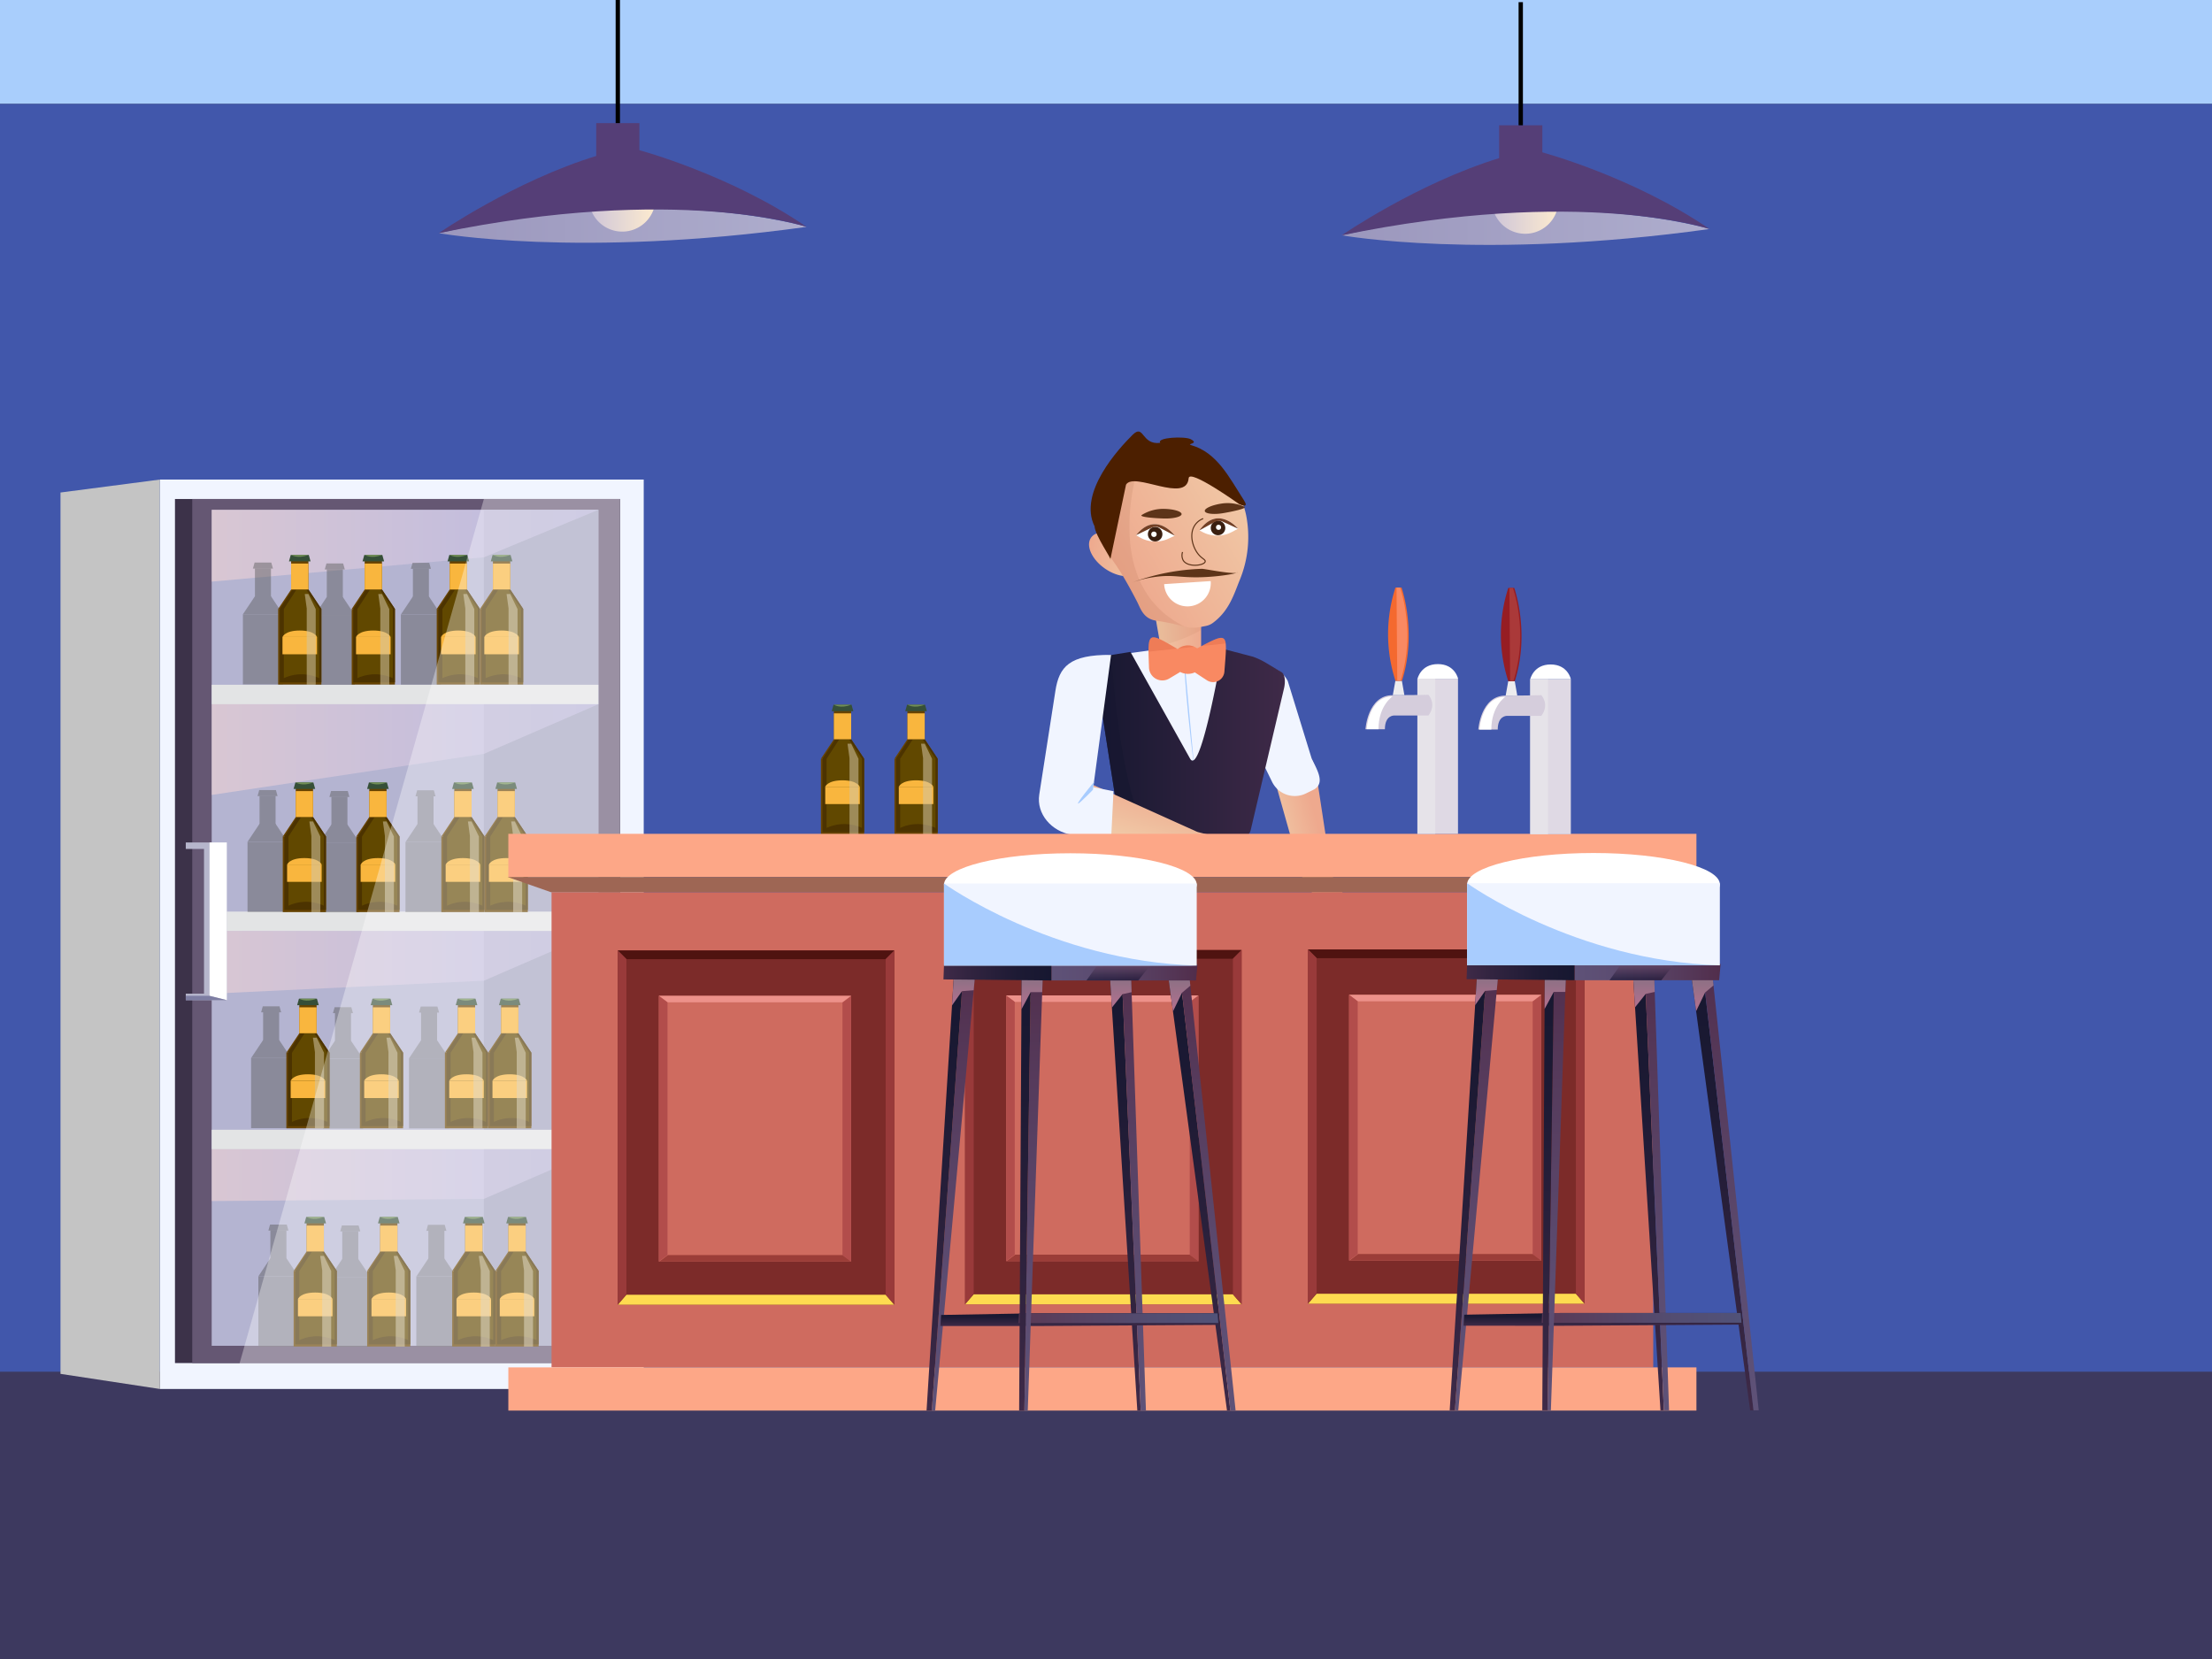 <svg xmlns="http://www.w3.org/2000/svg" xmlns:xlink="http://www.w3.org/1999/xlink" viewBox="0 0 1024 768">
  <rect x="0" y="0" width="1024" height="768" fill="#333333" stroke="none"/>
  <defs>
    <style>
      .cls-1 {
        fill: url(#linear-gradient);
      }

      .cls-2 {
        fill: url(#linear-gradient-2);
      }

      .cls-3 {
        fill: url(#linear-gradient-3);
      }

      .cls-4 {
        fill: #f1f5ff;
      }

      .cls-5 {
        fill: #f98962;
      }

      .cls-6 {
        isolation: isolate;
      }

      .cls-7 {
        fill: #3d395f;
      }

      .cls-8 {
        fill: #4157ab;
      }

      .cls-9 {
        fill: #a9cefc;
      }

      .cls-10 {
        fill: #3c3249;
      }

      .cls-11 {
        fill: #655773;
      }

      .cls-12 {
        fill: #c4c4c4;
      }

      .cls-13 {
        fill: #b4b4d1;
      }

      .cls-14 {
        fill: #a3a3bf;
      }

      .cls-15 {
        fill: #e3e4e5;
      }

      .cls-101, .cls-16, .cls-17, .cls-18, .cls-19, .cls-84 {
        opacity: 0.5;
      }

      .cls-16, .cls-17, .cls-18, .cls-19, .cls-78, .cls-79, .cls-80, .cls-81, .cls-95, .cls-96, .cls-97, .cls-98 {
        mix-blend-mode: multiply;
      }

      .cls-16 {
        fill: url(#_ÂÁ_Ï_ÌÌ_È_ËÂÌÚ_56);
      }

      .cls-17 {
        fill: url(#_ÂÁ_Ï_ÌÌ_È_ËÂÌÚ_56-2);
      }

      .cls-18 {
        fill: url(#_ÂÁ_Ï_ÌÌ_È_ËÂÌÚ_56-3);
      }

      .cls-19 {
        fill: url(#_ÂÁ_Ï_ÌÌ_È_ËÂÌÚ_56-4);
      }

      .cls-20 {
        fill: #b6b6cc;
      }

      .cls-21, .cls-32 {
        fill: #fff;
      }

      .cls-22 {
        fill: #7e7ea3;
      }

      .cls-23 {
        opacity: 0.47;
      }

      .cls-24 {
        fill: #5b5b5b;
      }

      .cls-25 {
        fill: #674300;
      }

      .cls-26 {
        fill: #4c3300;
      }

      .cls-27 {
        fill: #614800;
      }

      .cls-28 {
        fill: #f9b63e;
      }

      .cls-29 {
        fill: #364f38;
      }

      .cls-30 {
        fill: #718e55;
      }

      .cls-31 {
        fill: #d1c5a6;
        opacity: 0.54;
      }

      .cls-32 {
        opacity: 0.34;
      }

      .cls-33 {
        fill: url(#linear-gradient-4);
      }

      .cls-34 {
        fill: url(#linear-gradient-5);
      }

      .cls-35 {
        clip-path: url(#clip-path);
      }

      .cls-36, .cls-38 {
        fill: #7f391b;
      }

      .cls-36 {
        opacity: 0.06;
      }

      .cls-37 {
        clip-path: url(#clip-path-2);
      }

      .cls-38 {
        opacity: 0.09;
      }

      .cls-39 {
        fill: #5d3419;
      }

      .cls-40 {
        fill: #3a1f10;
      }

      .cls-41 {
        fill: none;
        stroke: #5d3419;
        stroke-miterlimit: 10;
        stroke-width: 0.5px;
      }

      .cls-42 {
        fill: #723f24;
      }

      .cls-43 {
        fill: #4c1f00;
      }

      .cls-44 {
        fill: #a8ccfe;
      }

      .cls-45 {
        clip-path: url(#clip-path-3);
      }

      .cls-46 {
        opacity: 0.71;
        fill: url(#linear-gradient-9);
      }

      .cls-47 {
        fill: url(#linear-gradient-10);
      }

      .cls-48 {
        clip-path: url(#clip-path-4);
      }

      .cls-49 {
        clip-path: url(#clip-path-5);
      }

      .cls-50 {
        fill: #ce5738;
        opacity: 0.26;
      }

      .cls-51 {
        fill: url(#_ÂÁ_Ï_ÌÌ_È_ËÂÌÚ_154);
      }

      .cls-52 {
        fill: url(#_ÂÁ_Ï_ÌÌ_È_ËÂÌÚ_224);
      }

      .cls-53 {
        fill: url(#_ÂÁ_Ï_ÌÌ_È_ËÂÌÚ_181);
      }

      .cls-54 {
        fill: #553e77;
      }

      .cls-55 {
        fill: url(#_ÂÁ_Ï_ÌÌ_È_ËÂÌÚ_154-2);
      }

      .cls-56 {
        fill: url(#_ÂÁ_Ï_ÌÌ_È_ËÂÌÚ_224-2);
      }

      .cls-57 {
        fill: url(#_ÂÁ_Ï_ÌÌ_È_ËÂÌÚ_181-2);
      }

      .cls-58 {
        fill: #fda787;
      }

      .cls-59 {
        fill: #cf6b5f;
      }

      .cls-60 {
        fill: #9e6654;
      }

      .cls-61 {
        fill: #7c2b29;
      }

      .cls-62 {
        fill: #4f1310;
      }

      .cls-63 {
        fill: #fedb50;
      }

      .cls-64 {
        fill: #ed918a;
      }

      .cls-65 {
        fill: #9b3d38;
      }

      .cls-66 {
        fill: #b24d4b;
      }

      .cls-67 {
        fill: #993a3a;
      }

      .cls-68 {
        fill: url(#_ÂÁ_Ï_ÌÌ_È_ËÂÌÚ_211);
      }

      .cls-69 {
        fill: url(#_ÂÁ_Ï_ÌÌ_È_ËÂÌÚ_207);
      }

      .cls-70 {
        fill: url(#_ÂÁ_Ï_ÌÌ_È_ËÂÌÚ_207-2);
      }

      .cls-71 {
        fill: url(#_ÂÁ_Ï_ÌÌ_È_ËÂÌÚ_211-2);
      }

      .cls-72 {
        fill: url(#_ÂÁ_Ï_ÌÌ_È_ËÂÌÚ_207-3);
      }

      .cls-73 {
        fill: url(#_ÂÁ_Ï_ÌÌ_È_ËÂÌÚ_211-3);
      }

      .cls-74 {
        fill: url(#_ÂÁ_Ï_ÌÌ_È_ËÂÌÚ_207-4);
      }

      .cls-75 {
        fill: url(#_ÂÁ_Ï_ÌÌ_È_ËÂÌÚ_179);
      }

      .cls-76 {
        fill: url(#_ÂÁ_Ï_ÌÌ_È_ËÂÌÚ_211-4);
      }

      .cls-77 {
        fill: url(#_ÂÁ_Ï_ÌÌ_È_ËÂÌÚ_207-5);
      }

      .cls-78 {
        fill: url(#_ÂÁ_Ï_ÌÌ_È_ËÂÌÚ_140);
      }

      .cls-79 {
        fill: url(#_ÂÁ_Ï_ÌÌ_È_ËÂÌÚ_140-2);
      }

      .cls-80 {
        fill: url(#_ÂÁ_Ï_ÌÌ_È_ËÂÌÚ_140-3);
      }

      .cls-81 {
        fill: url(#_ÂÁ_Ï_ÌÌ_È_ËÂÌÚ_140-4);
      }

      .cls-82 {
        fill: url(#_ÂÁ_Ï_ÌÌ_È_ËÂÌÚ_211-5);
      }

      .cls-83 {
        fill: url(#_ÂÁ_Ï_ÌÌ_È_ËÂÌÚ_207-6);
      }

      .cls-101, .cls-84 {
        mix-blend-mode: screen;
      }

      .cls-84 {
        fill: url(#_ÂÁ_Ï_ÌÌ_È_ËÂÌÚ_233);
      }

      .cls-85 {
        fill: url(#_ÂÁ_Ï_ÌÌ_È_ËÂÌÚ_211-6);
      }

      .cls-86 {
        fill: url(#_ÂÁ_Ï_ÌÌ_È_ËÂÌÚ_207-7);
      }

      .cls-87 {
        fill: url(#_ÂÁ_Ï_ÌÌ_È_ËÂÌÚ_207-8);
      }

      .cls-88 {
        fill: url(#_ÂÁ_Ï_ÌÌ_È_ËÂÌÚ_211-7);
      }

      .cls-89 {
        fill: url(#_ÂÁ_Ï_ÌÌ_È_ËÂÌÚ_207-9);
      }

      .cls-90 {
        fill: url(#_ÂÁ_Ï_ÌÌ_È_ËÂÌÚ_211-8);
      }

      .cls-91 {
        fill: url(#_ÂÁ_Ï_ÌÌ_È_ËÂÌÚ_207-10);
      }

      .cls-92 {
        fill: url(#_ÂÁ_Ï_ÌÌ_È_ËÂÌÚ_179-2);
      }

      .cls-93 {
        fill: url(#_ÂÁ_Ï_ÌÌ_È_ËÂÌÚ_211-9);
      }

      .cls-94 {
        fill: url(#_ÂÁ_Ï_ÌÌ_È_ËÂÌÚ_207-11);
      }

      .cls-95 {
        fill: url(#_ÂÁ_Ï_ÌÌ_È_ËÂÌÚ_140-5);
      }

      .cls-96 {
        fill: url(#_ÂÁ_Ï_ÌÌ_È_ËÂÌÚ_140-6);
      }

      .cls-97 {
        fill: url(#_ÂÁ_Ï_ÌÌ_È_ËÂÌÚ_140-7);
      }

      .cls-98 {
        fill: url(#_ÂÁ_Ï_ÌÌ_È_ËÂÌÚ_140-8);
      }

      .cls-99 {
        fill: url(#_ÂÁ_Ï_ÌÌ_È_ËÂÌÚ_211-10);
      }

      .cls-100 {
        fill: url(#_ÂÁ_Ï_ÌÌ_È_ËÂÌÚ_207-12);
      }

      .cls-101 {
        fill: url(#_ÂÁ_Ï_ÌÌ_È_ËÂÌÚ_233-2);
      }

      .cls-102 {
        fill: #dfd9e4;
      }

      .cls-103 {
        fill: #e6e3e9;
      }

      .cls-104 {
        fill: #d5cddc;
      }

      .cls-105 {
        fill: #edecee;
      }

      .cls-106 {
        fill: #f4692f;
      }

      .cls-107 {
        fill: #961d23;
      }

      .cls-108 {
        fill: #aa3939;
      }
    </style>
    <linearGradient id="linear-gradient" x1="565.52" y1="359.46" x2="587.75" y2="359.46" gradientTransform="translate(-53.24 -30.3) rotate(-3.75)" gradientUnits="userSpaceOnUse">
      <stop offset="0" stop-color="#f0c7a5"/>
      <stop offset="1" stop-color="#eea98e"/>
    </linearGradient>
    <linearGradient id="linear-gradient-2" x1="-378.74" y1="540.64" x2="-312.63" y2="540.64" gradientTransform="matrix(-0.86, 0.51, 0.51, 0.86, -25.7, -39.67)" xlink:href="#linear-gradient"/>
    <linearGradient id="linear-gradient-3" x1="507" y1="344.16" x2="594.79" y2="344.16" gradientUnits="userSpaceOnUse">
      <stop offset="0" stop-color="#161730"/>
      <stop offset="1" stop-color="#3f2a48"/>
    </linearGradient>
    <linearGradient id="_ÂÁ_Ï_ÌÌ_È_ËÂÌÚ_56" data-name="¡ÂÁ˚ÏˇÌÌ˚È „‡‰ËÂÌÚ 56" x1="98" y1="252.62" x2="277" y2="252.62" gradientUnits="userSpaceOnUse">
      <stop offset="0.01" stop-color="#fdd9d6"/>
      <stop offset="0.22" stop-color="#efd3dd"/>
      <stop offset="0.71" stop-color="#d3c7ea"/>
      <stop offset="1" stop-color="#c9c2ef"/>
    </linearGradient>
    <linearGradient id="_ÂÁ_Ï_ÌÌ_È_ËÂÌÚ_56-2" y1="347" y2="347" xlink:href="#_ÂÁ_Ï_ÌÌ_È_ËÂÌÚ_56"/>
    <linearGradient id="_ÂÁ_Ï_ÌÌ_È_ËÂÌÚ_56-3" y1="445.5" y2="445.5" xlink:href="#_ÂÁ_Ï_ÌÌ_È_ËÂÌÚ_56"/>
    <linearGradient id="_ÂÁ_Ï_ÌÌ_È_ËÂÌÚ_56-4" y1="544" y2="544" xlink:href="#_ÂÁ_Ï_ÌÌ_È_ËÂÌÚ_56"/>
    <linearGradient id="linear-gradient-4" x1="-1509.01" y1="-474.2" x2="-1476.95" y2="-474.2" gradientTransform="matrix(0.59, -0.17, -0.11, -0.4, 1429.92, -56.7)" xlink:href="#linear-gradient"/>
    <linearGradient id="linear-gradient-5" x1="425.82" y1="207.48" x2="451.14" y2="207.48" gradientTransform="translate(512.9 -228.51) rotate(64.29)" gradientUnits="userSpaceOnUse">
      <stop offset="0" stop-color="#eea98e"/>
      <stop offset="1" stop-color="#f0c7a5"/>
    </linearGradient>
    <clipPath id="clip-path">
      <path class="cls-1" d="M552.1,306l-10.42-.12a3.89,3.89,0,0,1-3.79-3.21l-4-22.62a3.89,3.89,0,0,1,3.58-4.57l14.41-.94a3.89,3.89,0,0,1,4.15,3.87l0,23.69A3.9,3.9,0,0,1,552.1,306Z"/>
    </clipPath>
    <clipPath id="clip-path-2">
      <path class="cls-2" d="M556.36,290.14l1.89-.37a8.1,8.1,0,0,0,3.22-1.41c7.59-5.61,9.77-13.3,12.43-19.83a52.25,52.25,0,0,0,3-29.88h0a34.5,34.5,0,0,0-40.4-27.13h0C518.75,215,506.77,226,509,248.71a1.28,1.28,0,0,0,2.3.63h0c2.32,11.79,2.47,4.81,15,29,1.76,3.4,2.92,8.1,9,9C549,289.35,549.14,291.56,556.36,290.14Z"/>
    </clipPath>
    <clipPath id="clip-path-3">
      <path class="cls-3" d="M551,351.33c5.06,8.08,15-51,15-51L580,304h0a34,34,0,0,1,6,2.81l7,4.19c2.15,1.05,2,5.16,1.41,7.67L579.05,384a4.91,4.91,0,0,1-4.65,4H523.27a5,5,0,0,1-4.73-4.41l-11.47-73.66a5.26,5.26,0,0,1,4-6.15l12.25-2"/>
    </clipPath>
    <linearGradient id="linear-gradient-9" x1="465" y1="357" x2="556.98" y2="357" gradientUnits="userSpaceOnUse">
      <stop offset="0.81" stop-color="#161730"/>
      <stop offset="1" stop-color="#3f2a48"/>
    </linearGradient>
    <linearGradient id="linear-gradient-10" x1="70.41" y1="4193.81" x2="106.83" y2="4193.81" gradientTransform="matrix(0.19, -0.66, 0.46, 0.13, -1430.17, -115.01)" xlink:href="#linear-gradient"/>
    <clipPath id="clip-path-4">
      <path class="cls-4" d="M514.35,303.17C495,303,490.3,308.7,488.57,319.86l-7.47,48c-1.36,8.76,5.49,17.1,15.31,18.63h0c6.72,1.05,7.06-3.45,8-9.45Z"/>
    </clipPath>
    <clipPath id="clip-path-5">
      <path class="cls-5" d="M566.81,310.93a5.24,5.24,0,0,1-8.08,4l-5.61-3.67a7.7,7.7,0,0,1-6.8-.21,6.74,6.74,0,0,1-.62.42l-4.44,2.65A6.19,6.19,0,0,1,531.9,309c-.61-16.78-.92-16.84,13.26-8.51a7.48,7.48,0,0,1,9.07-.34C569,292.31,568.21,292.67,566.81,310.93Z"/>
    </clipPath>
    <linearGradient id="_ÂÁ_Ï_ÌÌ_È_ËÂÌÚ_154" data-name="¡ÂÁ˚ÏˇÌÌ˚È „‡‰ËÂÌÚ 154" x1="203.12" y1="104.47" x2="373.4" y2="104.47" gradientUnits="userSpaceOnUse">
      <stop offset="0" stop-color="#9b97bd"/>
      <stop offset="1" stop-color="#aeadcd"/>
    </linearGradient>
    <linearGradient id="_ÂÁ_Ï_ÌÌ_È_ËÂÌÚ_224" data-name="¡ÂÁ˚ÏˇÌÌ˚È „‡‰ËÂÌÚ 224" x1="-1456.22" y1="-347.92" x2="-1456.22" y2="-371.63" gradientTransform="translate(-71.72 1540.98) rotate(90)" gradientUnits="userSpaceOnUse">
      <stop offset="0" stop-color="#65032c"/>
      <stop offset="1" stop-color="#a52413"/>
    </linearGradient>
    <linearGradient id="_ÂÁ_Ï_ÌÌ_È_ËÂÌÚ_181" data-name="¡ÂÁ˚ÏˇÌÌ˚È „‡‰ËÂÌÚ 181" x1="-1449.16" y1="-344.39" x2="-1449.16" y2="-375.16" gradientTransform="translate(-71.72 1540.98) rotate(90)" gradientUnits="userSpaceOnUse">
      <stop offset="0" stop-color="#cec5d9"/>
      <stop offset="1" stop-color="#fdebcf"/>
    </linearGradient>
    <linearGradient id="_ÂÁ_Ï_ÌÌ_È_ËÂÌÚ_154-2" x1="621.12" y1="105.47" x2="791.4" y2="105.47" xlink:href="#_ÂÁ_Ï_ÌÌ_È_ËÂÌÚ_154"/>
    <linearGradient id="_ÂÁ_Ï_ÌÌ_È_ËÂÌÚ_224-2" x1="-1455.22" y1="-765.92" x2="-1455.22" y2="-789.63" xlink:href="#_ÂÁ_Ï_ÌÌ_È_ËÂÌÚ_224"/>
    <linearGradient id="_ÂÁ_Ï_ÌÌ_È_ËÂÌÚ_181-2" x1="-1448.16" y1="-762.39" x2="-1448.16" y2="-793.16" xlink:href="#_ÂÁ_Ï_ÌÌ_È_ËÂÌÚ_181"/>
    <linearGradient id="_ÂÁ_Ï_ÌÌ_È_ËÂÌÚ_211" data-name="¡ÂÁ˚ÏˇÌÌ˚È „‡‰ËÂÌÚ 211" x1="441.78" y1="653" x2="441.78" y2="442.52" gradientUnits="userSpaceOnUse">
      <stop offset="0" stop-color="#5e5278"/>
      <stop offset="0.29" stop-color="#5c4c71"/>
      <stop offset="0.72" stop-color="#563b5c"/>
      <stop offset="1" stop-color="#512d4b"/>
    </linearGradient>
    <linearGradient id="_ÂÁ_Ï_ÌÌ_È_ËÂÌÚ_207" data-name="¡ÂÁ˚ÏˇÌÌ˚È „‡‰ËÂÌÚ 207" x1="437.72" y1="653" x2="437.72" y2="442.52" gradientUnits="userSpaceOnUse">
      <stop offset="0" stop-color="#3f2a48"/>
      <stop offset="0.23" stop-color="#322440"/>
      <stop offset="0.69" stop-color="#1d1a34"/>
      <stop offset="1" stop-color="#161730"/>
    </linearGradient>
    <linearGradient id="_ÂÁ_Ï_ÌÌ_È_ËÂÌÚ_207-2" x1="-978.41" x2="-978.41" y2="442.52" gradientTransform="matrix(-1, 0, 0, 1, -423.86, 0)" xlink:href="#_ÂÁ_Ï_ÌÌ_È_ËÂÌÚ_207"/>
    <linearGradient id="_ÂÁ_Ï_ÌÌ_È_ËÂÌÚ_211-2" x1="-982.47" x2="-982.47" y2="442.52" gradientTransform="matrix(-1, 0, 0, 1, -423.86, 0)" xlink:href="#_ÂÁ_Ï_ÌÌ_È_ËÂÌÚ_211"/>
    <linearGradient id="_ÂÁ_Ï_ÌÌ_È_ËÂÌÚ_207-3" x1="-944.5" x2="-944.5" y2="442.52" gradientTransform="matrix(-1, 0, 0, 1, -423.86, 0)" xlink:href="#_ÂÁ_Ï_ÌÌ_È_ËÂÌÚ_207"/>
    <linearGradient id="_ÂÁ_Ï_ÌÌ_È_ËÂÌÚ_211-3" x1="-948.56" x2="-948.56" y2="442.52" gradientTransform="matrix(-1, 0, 0, 1, -423.86, 0)" xlink:href="#_ÂÁ_Ï_ÌÌ_È_ËÂÌÚ_211"/>
    <linearGradient id="_ÂÁ_Ï_ÌÌ_È_ËÂÌÚ_207-4" x1="499.7" y1="613.86" x2="499.7" y2="607.95" xlink:href="#_ÂÁ_Ï_ÌÌ_È_ËÂÌÚ_207"/>
    <linearGradient id="_ÂÁ_Ï_ÌÌ_È_ËÂÌÚ_179" data-name="¡ÂÁ˚ÏˇÌÌ˚È „‡‰ËÂÌÚ 179" x1="471.55" y1="610.23" x2="564" y2="610.23" gradientUnits="userSpaceOnUse">
      <stop offset="0" stop-color="#5b3955"/>
      <stop offset="0.15" stop-color="#593e5c"/>
      <stop offset="0.66" stop-color="#534d71"/>
      <stop offset="1" stop-color="#515278"/>
    </linearGradient>
    <linearGradient id="_ÂÁ_Ï_ÌÌ_È_ËÂÌÚ_211-4" x1="478.64" x2="478.64" y2="442.52" xlink:href="#_ÂÁ_Ï_ÌÌ_È_ËÂÌÚ_211"/>
    <linearGradient id="_ÂÁ_Ï_ÌÌ_È_ËÂÌÚ_207-5" x1="474.57" x2="474.57" y2="442.52" xlink:href="#_ÂÁ_Ï_ÌÌ_È_ËÂÌÚ_207"/>
    <linearGradient id="_ÂÁ_Ï_ÌÌ_È_ËÂÌÚ_140" data-name="¡ÂÁ˚ÏˇÌÌ˚È „‡‰ËÂÌÚ 140" x1="545.82" y1="468.22" x2="545.82" y2="450.4" gradientUnits="userSpaceOnUse">
      <stop offset="0" stop-color="#b3708f"/>
      <stop offset="1" stop-color="#857082"/>
    </linearGradient>
    <linearGradient id="_ÂÁ_Ï_ÌÌ_È_ËÂÌÚ_140-2" x1="518.79" y1="466.43" x2="518.79" y2="450.4" xlink:href="#_ÂÁ_Ï_ÌÌ_È_ËÂÌÚ_140"/>
    <linearGradient id="_ÂÁ_Ï_ÌÌ_È_ËÂÌÚ_140-3" x1="477.81" y1="467.26" x2="477.81" y2="450.4" xlink:href="#_ÂÁ_Ï_ÌÌ_È_ËÂÌÚ_140"/>
    <linearGradient id="_ÂÁ_Ï_ÌÌ_È_ËÂÌÚ_140-4" x1="446.1" y1="465.45" x2="446.1" y2="450.4" xlink:href="#_ÂÁ_Ï_ÌÌ_È_ËÂÌÚ_140"/>
    <linearGradient id="_ÂÁ_Ï_ÌÌ_È_ËÂÌÚ_211-5" x1="486.7" y1="450.13" x2="554.35" y2="450.13" xlink:href="#_ÂÁ_Ï_ÌÌ_È_ËÂÌÚ_211"/>
    <linearGradient id="_ÂÁ_Ï_ÌÌ_È_ËÂÌÚ_207-6" x1="436.75" y1="449.88" x2="486.7" y2="449.88" xlink:href="#_ÂÁ_Ï_ÌÌ_È_ËÂÌÚ_207"/>
    <linearGradient id="_ÂÁ_Ï_ÌÌ_È_ËÂÌÚ_233" data-name="¡ÂÁ˚ÏˇÌÌ˚È „‡‰ËÂÌÚ 233" x1="517.78" y1="453.89" x2="517.78" y2="446.7" gradientUnits="userSpaceOnUse">
      <stop offset="0" stop-color="#00011f"/>
      <stop offset="1" stop-color="#6c4b68"/>
    </linearGradient>
    <linearGradient id="_ÂÁ_Ï_ÌÌ_È_ËÂÌÚ_211-6" x1="683.96" y1="652.88" x2="683.96" y2="442.4" xlink:href="#_ÂÁ_Ï_ÌÌ_È_ËÂÌÚ_211"/>
    <linearGradient id="_ÂÁ_Ï_ÌÌ_È_ËÂÌÚ_207-7" x1="679.9" y1="652.88" x2="679.9" y2="442.4" xlink:href="#_ÂÁ_Ï_ÌÌ_È_ËÂÌÚ_207"/>
    <linearGradient id="_ÂÁ_Ï_ÌÌ_È_ËÂÌÚ_207-8" x1="-1220.58" y1="652.88" x2="-1220.58" y2="442.4" gradientTransform="matrix(-1, 0, 0, 1, -423.86, 0)" xlink:href="#_ÂÁ_Ï_ÌÌ_È_ËÂÌÚ_207"/>
    <linearGradient id="_ÂÁ_Ï_ÌÌ_È_ËÂÌÚ_211-7" x1="-1224.64" y1="652.88" x2="-1224.64" y2="442.4" gradientTransform="matrix(-1, 0, 0, 1, -423.86, 0)" xlink:href="#_ÂÁ_Ï_ÌÌ_È_ËÂÌÚ_211"/>
    <linearGradient id="_ÂÁ_Ï_ÌÌ_È_ËÂÌÚ_207-9" x1="-1186.68" y1="652.88" x2="-1186.68" y2="442.4" gradientTransform="matrix(-1, 0, 0, 1, -423.86, 0)" xlink:href="#_ÂÁ_Ï_ÌÌ_È_ËÂÌÚ_207"/>
    <linearGradient id="_ÂÁ_Ï_ÌÌ_È_ËÂÌÚ_211-8" x1="-1190.74" y1="652.88" x2="-1190.74" y2="442.4" gradientTransform="matrix(-1, 0, 0, 1, -423.86, 0)" xlink:href="#_ÂÁ_Ï_ÌÌ_È_ËÂÌÚ_211"/>
    <linearGradient id="_ÂÁ_Ï_ÌÌ_È_ËÂÌÚ_207-10" x1="741.88" y1="613.74" x2="741.88" y2="607.83" xlink:href="#_ÂÁ_Ï_ÌÌ_È_ËÂÌÚ_207"/>
    <linearGradient id="_ÂÁ_Ï_ÌÌ_È_ËÂÌÚ_179-2" x1="713.72" y1="610.11" x2="806.17" y2="610.11" xlink:href="#_ÂÁ_Ï_ÌÌ_È_ËÂÌÚ_179"/>
    <linearGradient id="_ÂÁ_Ï_ÌÌ_È_ËÂÌÚ_211-9" x1="720.81" y1="652.88" x2="720.81" y2="442.4" xlink:href="#_ÂÁ_Ï_ÌÌ_È_ËÂÌÚ_211"/>
    <linearGradient id="_ÂÁ_Ï_ÌÌ_È_ËÂÌÚ_207-11" x1="716.75" y1="652.88" x2="716.75" y2="442.4" xlink:href="#_ÂÁ_Ï_ÌÌ_È_ËÂÌÚ_207"/>
    <linearGradient id="_ÂÁ_Ï_ÌÌ_È_ËÂÌÚ_140-5" x1="788" y1="468.09" x2="788" y2="450.28" xlink:href="#_ÂÁ_Ï_ÌÌ_È_ËÂÌÚ_140"/>
    <linearGradient id="_ÂÁ_Ï_ÌÌ_È_ËÂÌÚ_140-6" x1="760.96" y1="466.31" x2="760.96" y2="450.28" xlink:href="#_ÂÁ_Ï_ÌÌ_È_ËÂÌÚ_140"/>
    <linearGradient id="_ÂÁ_Ï_ÌÌ_È_ËÂÌÚ_140-7" x1="719.99" y1="467.13" x2="719.99" y2="450.28" xlink:href="#_ÂÁ_Ï_ÌÌ_È_ËÂÌÚ_140"/>
    <linearGradient id="_ÂÁ_Ï_ÌÌ_È_ËÂÌÚ_140-8" x1="688.27" y1="465.32" x2="688.27" y2="450.28" xlink:href="#_ÂÁ_Ï_ÌÌ_È_ËÂÌÚ_140"/>
    <linearGradient id="_ÂÁ_Ï_ÌÌ_È_ËÂÌÚ_211-10" x1="728.88" y1="450.01" x2="796.52" y2="450.01" xlink:href="#_ÂÁ_Ï_ÌÌ_È_ËÂÌÚ_211"/>
    <linearGradient id="_ÂÁ_Ï_ÌÌ_È_ËÂÌÚ_207-12" x1="678.92" y1="449.76" x2="728.88" y2="449.76" xlink:href="#_ÂÁ_Ï_ÌÌ_È_ËÂÌÚ_207"/>
    <linearGradient id="_ÂÁ_Ï_ÌÌ_È_ËÂÌÚ_233-2" x1="759.96" y1="453.77" x2="759.96" y2="446.58" xlink:href="#_ÂÁ_Ï_ÌÌ_È_ËÂÌÚ_233"/>
  </defs>
  <g class="cls-6">
    <g id="Layer_2" data-name="Layer 2">
      <rect class="cls-7" y="634" width="1025" height="134"/>
      <rect class="cls-8" y="48" width="1025" height="587"/>
      <rect class="cls-9" width="1026" height="48"/>
    </g>
    <g id="Layer_7" data-name="Layer 7">
      <rect class="cls-4" x="74" y="222" width="224" height="421"/>
      <rect class="cls-10" x="81" y="231" width="206" height="400"/>
      <rect class="cls-11" x="89" y="231" width="198" height="400"/>
      <polygon class="cls-12" points="74 643 28 636 28 228 74 222 74 643"/>
      <polygon class="cls-13" points="277 623 98 623 98 492.8 98 236 277 236 277 623"/>
      <rect class="cls-14" x="224" y="236" width="53" height="387"/>
      <rect class="cls-15" x="98" y="317" width="179" height="9"/>
      <rect class="cls-15" x="98" y="422" width="179" height="9"/>
      <rect class="cls-15" x="98" y="523" width="179" height="9"/>
      <polygon class="cls-16" points="277 236 224 258 98 269.25 98 236 277 236"/>
      <polygon class="cls-17" points="277 326 224 349 98 368 98 326 277 326"/>
      <polygon class="cls-18" points="277 431 224 454 98 460 98 431 277 431"/>
      <polygon class="cls-19" points="277 532 224 555 98 556 98 532 277 532"/>
      <polygon class="cls-20" points="97.61 390 86 390 86 393 94.44 393 94.44 460 86 460 86 463 105 463 105 390 97.61 390"/>
      <polygon class="cls-21" points="105 463 97 461 97 390 105 390 105 463"/>
      <path class="cls-22" d="M105,463l-8-2H86v2Z"/>
      <g class="cls-23">
        <rect class="cls-24" x="118.02" y="263.04" width="7.42" height="20.4"/>
        <polygon class="cls-24" points="112.45 284.37 118.02 276.02 125.44 276.02 131 284.37 112.45 284.37"/>
        <rect class="cls-24" x="112.45" y="284.37" width="18.55" height="32.45"/>
        <polygon class="cls-24" points="117.86 260.43 125.59 260.43 126.36 263.21 117.09 263.21 117.86 260.43"/>
      </g>
      <g class="cls-23">
        <rect class="cls-24" x="151.28" y="263.45" width="7.42" height="20.31"/>
        <polygon class="cls-24" points="145.72 284.68 151.28 276.37 158.7 276.37 164.26 284.68 145.72 284.68"/>
        <rect class="cls-24" x="145.72" y="284.68" width="18.55" height="32.32"/>
        <polygon class="cls-24" points="151.13 260.84 158.85 260.84 159.63 263.61 150.35 263.61 151.13 260.84"/>
      </g>
      <g class="cls-23">
        <rect class="cls-24" x="191.14" y="263.15" width="7.42" height="20.4"/>
        <polygon class="cls-24" points="185.58 284.48 191.14 276.13 198.56 276.13 204.12 284.48 185.58 284.48"/>
        <rect class="cls-24" x="185.58" y="284.48" width="18.55" height="32.45"/>
        <polygon class="cls-24" points="190.99 260.53 198.71 260.53 199.49 263.31 190.21 263.31 190.99 260.53"/>
      </g>
      <g>
        <rect class="cls-25" x="134.77" y="258.89" width="8" height="22"/>
        <polygon class="cls-25" points="128.77 281.89 134.77 272.89 142.77 272.89 148.77 281.89 128.77 281.89"/>
        <rect class="cls-25" x="128.77" y="281.89" width="20" height="35"/>
        <polygon class="cls-26" points="135.34 272.94 129.5 281.9 129.5 315.89 148.77 315.89 148.77 281.89 142.77 272.89 135.34 272.94"/>
        <path class="cls-27" d="M137.24,272.94l-5.84,9v32a19.58,19.58,0,0,1,16.37,0V281.8l-6-8.91Z"/>
        <rect class="cls-28" x="134.77" y="260.89" width="8" height="12"/>
        <rect class="cls-28" x="130.77" y="294.89" width="16" height="8"/>
        <path class="cls-28" d="M130.77,294.89s1-3,8-3,8,3,8,3Z"/>
        <polygon class="cls-29" points="134.6 256.89 142.94 256.89 143.77 259.89 133.77 259.89 134.6 256.89"/>
        <path class="cls-30" d="M134.77,256.89s3,2,8,0Z"/>
        <path class="cls-31" d="M141.08,275l.92,6.68v35.29h4.16v-35l-3.39-7S141.45,275,141.08,275Z"/>
      </g>
      <g>
        <rect class="cls-25" x="168.82" y="258.89" width="8" height="22"/>
        <polygon class="cls-25" points="162.82 281.89 168.82 272.89 176.82 272.89 182.82 281.89 162.82 281.89"/>
        <rect class="cls-25" x="162.82" y="281.89" width="20" height="35"/>
        <polygon class="cls-26" points="169.38 272.94 163.54 281.9 163.54 315.89 182.82 315.89 182.82 281.89 176.82 272.89 169.38 272.94"/>
        <path class="cls-27" d="M171.29,272.94l-5.84,9v32a19.58,19.58,0,0,1,16.37,0V281.8l-6-8.91Z"/>
        <rect class="cls-28" x="168.82" y="260.89" width="8" height="12"/>
        <rect class="cls-28" x="164.82" y="294.89" width="16" height="8"/>
        <path class="cls-28" d="M164.82,294.89s1-3,8-3,8,3,8,3Z"/>
        <polygon class="cls-29" points="168.65 256.89 176.98 256.89 177.82 259.89 167.82 259.89 168.65 256.89"/>
        <path class="cls-30" d="M168.82,256.89s3,2,8,0Z"/>
        <path class="cls-31" d="M175.13,275l.92,6.68v35.29h4.16v-35l-3.39-7S175.5,275,175.13,275Z"/>
      </g>
      <g>
        <rect class="cls-25" x="208.18" y="258.89" width="8" height="22"/>
        <polygon class="cls-25" points="202.18 281.89 208.18 272.89 216.18 272.89 222.18 281.89 202.18 281.89"/>
        <rect class="cls-25" x="202.18" y="281.89" width="20" height="35"/>
        <polygon class="cls-26" points="208.74 272.94 202.9 281.9 202.9 315.89 222.18 315.89 222.18 281.89 216.18 272.89 208.74 272.94"/>
        <path class="cls-27" d="M210.65,272.94l-5.84,9v32a19.58,19.58,0,0,1,16.37,0V281.8l-6-8.91Z"/>
        <rect class="cls-28" x="208.18" y="260.89" width="8" height="12"/>
        <rect class="cls-28" x="204.18" y="294.89" width="16" height="8"/>
        <path class="cls-28" d="M204.18,294.89s1-3,8-3,8,3,8,3Z"/>
        <polygon class="cls-29" points="208.01 256.89 216.34 256.89 217.18 259.89 207.18 259.89 208.01 256.89"/>
        <path class="cls-30" d="M208.18,256.89s3,2,8,0Z"/>
        <path class="cls-31" d="M214.49,275l.92,6.68v35.29h4.16v-35l-3.39-7S214.86,275,214.49,275Z"/>
      </g>
      <g>
        <rect class="cls-25" x="228.2" y="258.89" width="8" height="22"/>
        <polygon class="cls-25" points="222.2 281.89 228.2 272.89 236.2 272.89 242.2 281.89 222.2 281.89"/>
        <rect class="cls-25" x="222.2" y="281.89" width="20" height="35"/>
        <polygon class="cls-26" points="228.76 272.94 222.92 281.9 222.92 315.89 242.2 315.89 242.2 281.89 236.2 272.89 228.76 272.94"/>
        <path class="cls-27" d="M230.67,272.94l-5.84,9v32a19.58,19.58,0,0,1,16.37,0V281.8l-6-8.91Z"/>
        <rect class="cls-28" x="228.2" y="260.89" width="8" height="12"/>
        <rect class="cls-28" x="224.2" y="294.89" width="16" height="8"/>
        <path class="cls-28" d="M224.2,294.89s1-3,8-3,8,3,8,3Z"/>
        <polygon class="cls-29" points="228.03 256.89 236.36 256.89 237.2 259.89 227.2 259.89 228.03 256.89"/>
        <path class="cls-30" d="M228.2,256.89s3,2,8,0Z"/>
        <path class="cls-31" d="M234.51,275l.92,6.68v35.29h4.16v-35l-3.39-7S234.88,275,234.51,275Z"/>
      </g>
      <g class="cls-23">
        <rect class="cls-24" x="120.15" y="368.37" width="7.42" height="20.4"/>
        <polygon class="cls-24" points="114.59 389.7 120.15 381.35 127.57 381.35 133.13 389.7 114.59 389.7"/>
        <rect class="cls-24" x="114.59" y="389.7" width="18.55" height="32.45"/>
        <polygon class="cls-24" points="120 365.75 127.73 365.75 128.5 368.54 119.23 368.54 120 365.75"/>
      </g>
      <g class="cls-23">
        <rect class="cls-24" x="153.42" y="368.78" width="7.42" height="20.31"/>
        <polygon class="cls-24" points="147.85 390.01 153.42 381.7 160.84 381.7 166.4 390.01 147.85 390.01"/>
        <rect class="cls-24" x="147.85" y="390.01" width="18.55" height="32.32"/>
        <polygon class="cls-24" points="153.26 366.17 160.99 366.17 161.76 368.94 152.49 368.94 153.26 366.17"/>
      </g>
      <g class="cls-23">
        <rect class="cls-24" x="193.27" y="368.48" width="7.42" height="20.4"/>
        <polygon class="cls-24" points="187.71 389.81 193.28 381.46 200.69 381.46 206.26 389.81 187.71 389.81"/>
        <rect class="cls-24" x="187.71" y="389.81" width="18.55" height="32.45"/>
        <polygon class="cls-24" points="193.12 365.86 200.85 365.86 201.62 368.65 192.35 368.65 193.12 365.86"/>
      </g>
      <g>
        <rect class="cls-25" x="136.91" y="364.23" width="8" height="22"/>
        <polygon class="cls-25" points="130.91 387.23 136.91 378.23 144.91 378.23 150.91 387.23 130.91 387.23"/>
        <rect class="cls-25" x="130.91" y="387.23" width="20" height="35"/>
        <polygon class="cls-26" points="137.47 378.27 131.63 387.23 131.63 421.23 150.91 421.23 150.91 387.23 144.91 378.23 137.47 378.27"/>
        <path class="cls-27" d="M139.38,378.27l-5.84,9v32a19.58,19.58,0,0,1,16.37,0v-32.1l-6-8.9Z"/>
        <rect class="cls-28" x="136.91" y="366.23" width="8" height="12"/>
        <rect class="cls-28" x="132.91" y="400.23" width="16" height="8"/>
        <path class="cls-28" d="M132.91,400.23s1-3,8-3,8,3,8,3Z"/>
        <polygon class="cls-29" points="136.74 362.23 145.07 362.23 145.91 365.23 135.91 365.23 136.74 362.23"/>
        <path class="cls-30" d="M136.91,362.23s3,2,8,0Z"/>
        <path class="cls-31" d="M143.22,380.29l.92,6.68v35.29h4.16v-35l-3.39-7S143.59,380.29,143.22,380.29Z"/>
      </g>
      <g>
        <rect class="cls-25" x="170.95" y="364.23" width="8" height="22"/>
        <polygon class="cls-25" points="164.95 387.23 170.95 378.23 178.95 378.23 184.95 387.23 164.95 387.23"/>
        <rect class="cls-25" x="164.95" y="387.23" width="20" height="35"/>
        <polygon class="cls-26" points="171.52 378.27 165.68 387.23 165.68 421.23 184.95 421.23 184.95 387.23 178.95 378.23 171.52 378.27"/>
        <path class="cls-27" d="M173.42,378.27l-5.84,9v32a19.58,19.58,0,0,1,16.37,0v-32.1l-6-8.9Z"/>
        <rect class="cls-28" x="170.95" y="366.23" width="8" height="12"/>
        <rect class="cls-28" x="166.95" y="400.23" width="16" height="8"/>
        <path class="cls-28" d="M167,400.23s1-3,8-3,8,3,8,3Z"/>
        <polygon class="cls-29" points="170.78 362.23 179.12 362.23 179.95 365.23 169.95 365.23 170.78 362.23"/>
        <path class="cls-30" d="M171,362.23s3,2,8,0Z"/>
        <path class="cls-31" d="M177.26,380.29l.92,6.68v35.29h4.17v-35l-3.4-7S177.64,380.29,177.26,380.29Z"/>
      </g>
      <g>
        <rect class="cls-25" x="210.31" y="364.23" width="8" height="22"/>
        <polygon class="cls-25" points="204.31 387.23 210.31 378.23 218.31 378.23 224.31 387.23 204.31 387.23"/>
        <rect class="cls-25" x="204.31" y="387.23" width="20" height="35"/>
        <polygon class="cls-26" points="210.88 378.27 205.04 387.23 205.04 421.23 224.31 421.23 224.31 387.23 218.31 378.23 210.88 378.27"/>
        <path class="cls-27" d="M212.78,378.27l-5.83,9v32a19.55,19.55,0,0,1,16.36,0v-32.1l-6-8.9Z"/>
        <rect class="cls-28" x="210.31" y="366.23" width="8" height="12"/>
        <rect class="cls-28" x="206.31" y="400.23" width="16" height="8"/>
        <path class="cls-28" d="M206.31,400.23s1-3,8-3,8,3,8,3Z"/>
        <polygon class="cls-29" points="210.15 362.23 218.48 362.23 219.31 365.23 209.31 365.23 210.15 362.23"/>
        <path class="cls-30" d="M210.31,362.23s3,2,8,0Z"/>
        <path class="cls-31" d="M216.63,380.29l.91,6.68v35.29h4.17v-35l-3.4-7S217,380.29,216.63,380.29Z"/>
      </g>
      <g>
        <rect class="cls-25" x="230.33" y="364.23" width="8" height="22"/>
        <polygon class="cls-25" points="224.33 387.23 230.33 378.23 238.33 378.23 244.33 387.23 224.33 387.23"/>
        <rect class="cls-25" x="224.33" y="387.23" width="20" height="35"/>
        <polygon class="cls-26" points="230.9 378.27 225.06 387.23 225.06 421.23 244.33 421.23 244.33 387.23 238.33 378.23 230.9 378.27"/>
        <path class="cls-27" d="M232.8,378.27l-5.84,9v32a19.58,19.58,0,0,1,16.37,0v-32.1l-6-8.9Z"/>
        <rect class="cls-28" x="230.33" y="366.23" width="8" height="12"/>
        <rect class="cls-28" x="226.33" y="400.23" width="16" height="8"/>
        <path class="cls-28" d="M226.33,400.23s1-3,8-3,8,3,8,3Z"/>
        <polygon class="cls-29" points="230.16 362.23 238.5 362.23 239.33 365.23 229.33 365.23 230.16 362.23"/>
        <path class="cls-30" d="M230.33,362.23s3,2,8,0Z"/>
        <path class="cls-31" d="M236.65,380.29l.91,6.68v35.29h4.17v-35l-3.4-7S237,380.29,236.65,380.29Z"/>
      </g>
      <g class="cls-23">
        <rect class="cls-24" x="121.81" y="468.47" width="7.42" height="20.4"/>
        <polygon class="cls-24" points="116.24 489.79 121.81 481.45 129.22 481.45 134.79 489.79 116.24 489.79"/>
        <rect class="cls-24" x="116.24" y="489.79" width="18.55" height="32.45"/>
        <polygon class="cls-24" points="121.65 465.85 129.38 465.85 130.15 468.63 120.88 468.63 121.65 465.85"/>
      </g>
      <g class="cls-23">
        <rect class="cls-24" x="155.07" y="468.87" width="7.42" height="20.31"/>
        <polygon class="cls-24" points="149.51 490.11 155.07 481.8 162.49 481.8 168.05 490.11 149.51 490.11"/>
        <rect class="cls-24" x="149.51" y="490.11" width="18.55" height="32.32"/>
        <polygon class="cls-24" points="154.91 466.26 162.64 466.26 163.41 469.03 154.14 469.03 154.91 466.26"/>
      </g>
      <g class="cls-23">
        <rect class="cls-24" x="194.93" y="468.57" width="7.42" height="20.4"/>
        <polygon class="cls-24" points="189.36 489.9 194.93 481.56 202.34 481.56 207.91 489.9 189.36 489.9"/>
        <rect class="cls-24" x="189.36" y="489.9" width="18.55" height="32.45"/>
        <polygon class="cls-24" points="194.77 465.96 202.5 465.96 203.27 468.74 194 468.74 194.77 465.96"/>
      </g>
      <g>
        <rect class="cls-25" x="138.56" y="464.32" width="8" height="22"/>
        <polygon class="cls-25" points="132.56 487.32 138.56 478.32 146.56 478.32 152.56 487.32 132.56 487.32"/>
        <rect class="cls-25" x="132.56" y="487.32" width="20" height="35"/>
        <polygon class="cls-26" points="139.12 478.36 133.28 487.32 133.28 521.32 152.56 521.32 152.56 487.32 146.56 478.32 139.12 478.36"/>
        <path class="cls-27" d="M141,478.36l-5.84,9v32a19.58,19.58,0,0,1,16.37,0v-32.1l-6-8.9Z"/>
        <rect class="cls-28" x="138.56" y="466.32" width="8" height="12"/>
        <rect class="cls-28" x="134.56" y="500.32" width="16" height="8"/>
        <path class="cls-28" d="M134.56,500.32s1-3,8-3,8,3,8,3Z"/>
        <polygon class="cls-29" points="138.39 462.32 146.72 462.32 147.56 465.32 137.56 465.32 138.39 462.32"/>
        <path class="cls-30" d="M138.56,462.32s3,2,8,0Z"/>
        <path class="cls-31" d="M144.87,480.38l.92,6.68v35.3H150v-35l-3.39-7S145.24,480.38,144.87,480.38Z"/>
      </g>
      <g>
        <rect class="cls-25" x="172.6" y="464.32" width="8" height="22"/>
        <polygon class="cls-25" points="166.6 487.32 172.6 478.32 180.6 478.32 186.6 487.32 166.6 487.32"/>
        <rect class="cls-25" x="166.6" y="487.32" width="20" height="35"/>
        <polygon class="cls-26" points="173.17 478.36 167.33 487.32 167.33 521.32 186.6 521.32 186.6 487.32 180.6 478.32 173.17 478.36"/>
        <path class="cls-27" d="M175.08,478.36l-5.84,9v32a19.55,19.55,0,0,1,16.36,0v-32.1l-6-8.9Z"/>
        <rect class="cls-28" x="172.6" y="466.32" width="8" height="12"/>
        <rect class="cls-28" x="168.6" y="500.32" width="16" height="8"/>
        <path class="cls-28" d="M168.6,500.32s1-3,8-3,8,3,8,3Z"/>
        <polygon class="cls-29" points="172.44 462.32 180.77 462.32 181.6 465.32 171.6 465.32 172.44 462.32"/>
        <path class="cls-30" d="M172.6,462.32s3,2,8,0Z"/>
        <path class="cls-31" d="M178.92,480.38l.91,6.68v35.3H184v-35l-3.4-7S179.29,480.38,178.92,480.38Z"/>
      </g>
      <g>
        <rect class="cls-25" x="211.96" y="464.32" width="8" height="22"/>
        <polygon class="cls-25" points="205.97 487.32 211.97 478.32 219.97 478.32 225.97 487.32 205.97 487.32"/>
        <rect class="cls-25" x="205.96" y="487.32" width="20" height="35"/>
        <polygon class="cls-26" points="212.53 478.36 206.69 487.32 206.69 521.32 225.97 521.32 225.97 487.32 219.97 478.32 212.53 478.36"/>
        <path class="cls-27" d="M214.44,478.36l-5.84,9v32a19.55,19.55,0,0,1,16.36,0v-32.1l-6-8.9Z"/>
        <rect class="cls-28" x="211.96" y="466.32" width="8" height="12"/>
        <rect class="cls-28" x="207.96" y="500.32" width="16" height="8"/>
        <path class="cls-28" d="M208,500.32s1-3,8-3,8,3,8,3Z"/>
        <polygon class="cls-29" points="211.8 462.32 220.13 462.32 220.97 465.32 210.97 465.32 211.8 462.32"/>
        <path class="cls-30" d="M212,462.32s3,2,8,0Z"/>
        <path class="cls-31" d="M218.28,480.38l.91,6.68v35.3h4.17v-35l-3.4-7S218.65,480.38,218.28,480.38Z"/>
      </g>
      <g>
        <rect class="cls-25" x="231.98" y="464.32" width="8" height="22"/>
        <polygon class="cls-25" points="225.98 487.32 231.98 478.32 239.98 478.32 245.98 487.32 225.98 487.32"/>
        <rect class="cls-25" x="225.98" y="487.32" width="20" height="35"/>
        <polygon class="cls-26" points="232.55 478.36 226.71 487.32 226.71 521.32 245.98 521.32 245.98 487.32 239.98 478.32 232.55 478.36"/>
        <path class="cls-27" d="M234.46,478.36l-5.84,9v32a19.55,19.55,0,0,1,16.36,0v-32.1l-6-8.9Z"/>
        <rect class="cls-28" x="231.98" y="466.32" width="8" height="12"/>
        <rect class="cls-28" x="227.98" y="500.32" width="16" height="8"/>
        <path class="cls-28" d="M228,500.32s1-3,8-3,8,3,8,3Z"/>
        <polygon class="cls-29" points="231.82 462.32 240.15 462.32 240.98 465.32 230.98 465.32 231.82 462.32"/>
        <path class="cls-30" d="M232,462.32s3,2,8,0Z"/>
        <path class="cls-31" d="M238.3,480.38l.91,6.68v35.3h4.17v-35l-3.4-7S238.67,480.38,238.3,480.38Z"/>
      </g>
      <g class="cls-23">
        <rect class="cls-24" x="125.17" y="569.49" width="7.42" height="20.4"/>
        <polygon class="cls-24" points="119.61 590.82 125.17 582.47 132.59 582.47 138.16 590.82 119.61 590.82"/>
        <rect class="cls-24" x="119.61" y="590.82" width="18.55" height="32.45"/>
        <polygon class="cls-24" points="125.02 566.88 132.75 566.88 133.52 569.66 124.25 569.66 125.02 566.88"/>
      </g>
      <g class="cls-23">
        <rect class="cls-24" x="158.44" y="569.9" width="7.42" height="20.31"/>
        <polygon class="cls-24" points="152.88 591.13 158.44 582.82 165.86 582.82 171.42 591.13 152.88 591.13"/>
        <rect class="cls-24" x="152.87" y="591.13" width="18.55" height="32.32"/>
        <polygon class="cls-24" points="158.28 567.29 166.01 567.29 166.78 570.06 157.51 570.06 158.28 567.29"/>
      </g>
      <g class="cls-23">
        <rect class="cls-24" x="198.3" y="569.6" width="7.42" height="20.4"/>
        <polygon class="cls-24" points="192.73 590.93 198.3 582.58 205.71 582.58 211.28 590.93 192.73 590.93"/>
        <rect class="cls-24" x="192.73" y="590.93" width="18.55" height="32.45"/>
        <polygon class="cls-24" points="198.14 566.99 205.87 566.99 206.64 569.77 197.37 569.77 198.14 566.99"/>
      </g>
      <g>
        <rect class="cls-25" x="141.93" y="565.35" width="8" height="22"/>
        <polygon class="cls-25" points="135.93 588.35 141.93 579.35 149.93 579.35 155.93 588.35 135.93 588.35"/>
        <rect class="cls-25" x="135.93" y="588.35" width="20" height="35"/>
        <polygon class="cls-26" points="142.49 579.39 136.65 588.35 136.65 622.35 155.93 622.35 155.93 588.35 149.93 579.35 142.49 579.39"/>
        <path class="cls-27" d="M144.4,579.39l-5.84,9v32a19.58,19.58,0,0,1,16.37,0v-32.1l-6-8.9Z"/>
        <rect class="cls-28" x="141.93" y="567.35" width="8" height="12"/>
        <rect class="cls-28" x="137.93" y="601.35" width="16" height="8"/>
        <path class="cls-28" d="M137.93,601.35s1-3,8-3,8,3,8,3Z"/>
        <polygon class="cls-29" points="141.76 563.35 150.09 563.35 150.93 566.35 140.93 566.35 141.76 563.35"/>
        <path class="cls-30" d="M141.93,563.35s3,2,8,0Z"/>
        <path class="cls-31" d="M148.24,581.41l.92,6.68v35.29h4.16v-35l-3.39-7S148.61,581.41,148.24,581.41Z"/>
      </g>
      <g>
        <rect class="cls-25" x="175.97" y="565.35" width="8" height="22"/>
        <polygon class="cls-25" points="169.97 588.35 175.97 579.35 183.97 579.35 189.97 588.35 169.97 588.35"/>
        <rect class="cls-25" x="169.97" y="588.35" width="20" height="35"/>
        <polygon class="cls-26" points="176.54 579.39 170.7 588.35 170.7 622.35 189.97 622.35 189.97 588.35 183.97 579.35 176.54 579.39"/>
        <path class="cls-27" d="M178.44,579.39l-5.83,9v32a19.55,19.55,0,0,1,16.36,0v-32.1l-6-8.9Z"/>
        <rect class="cls-28" x="175.97" y="567.35" width="8" height="12"/>
        <rect class="cls-28" x="171.97" y="601.35" width="16" height="8"/>
        <path class="cls-28" d="M172,601.35s1-3,8-3,8,3,8,3Z"/>
        <polygon class="cls-29" points="175.81 563.35 184.14 563.35 184.97 566.35 174.97 566.35 175.81 563.35"/>
        <path class="cls-30" d="M176,563.35s3,2,8,0Z"/>
        <path class="cls-31" d="M182.29,581.41l.91,6.68v35.29h4.17v-35l-3.4-7S182.66,581.41,182.29,581.41Z"/>
      </g>
      <g>
        <rect class="cls-25" x="215.33" y="565.35" width="8" height="22"/>
        <polygon class="cls-25" points="209.33 588.35 215.33 579.35 223.33 579.35 229.33 588.35 209.33 588.35"/>
        <rect class="cls-25" x="209.33" y="588.35" width="20" height="35"/>
        <polygon class="cls-26" points="215.9 579.39 210.06 588.35 210.06 622.35 229.33 622.35 229.33 588.35 223.33 579.35 215.9 579.39"/>
        <path class="cls-27" d="M217.81,579.39l-5.84,9v32a19.55,19.55,0,0,1,16.36,0v-32.1l-6-8.9Z"/>
        <rect class="cls-28" x="215.33" y="567.35" width="8" height="12"/>
        <rect class="cls-28" x="211.33" y="601.35" width="16" height="8"/>
        <path class="cls-28" d="M211.33,601.35s1-3,8-3,8,3,8,3Z"/>
        <polygon class="cls-29" points="215.17 563.35 223.5 563.35 224.33 566.35 214.33 566.35 215.17 563.35"/>
        <path class="cls-30" d="M215.33,563.35s3,2,8,0Z"/>
        <path class="cls-31" d="M221.65,581.41l.91,6.68v35.29h4.17v-35l-3.4-7S222,581.41,221.65,581.41Z"/>
      </g>
      <g>
        <rect class="cls-25" x="235.35" y="565.35" width="8" height="22"/>
        <polygon class="cls-25" points="229.35 588.35 235.35 579.35 243.35 579.35 249.35 588.35 229.35 588.35"/>
        <rect class="cls-25" x="229.35" y="588.35" width="20" height="35"/>
        <polygon class="cls-26" points="235.92 579.39 230.08 588.35 230.08 622.35 249.35 622.35 249.35 588.35 243.35 579.35 235.92 579.39"/>
        <path class="cls-27" d="M237.82,579.39l-5.83,9v32a19.55,19.55,0,0,1,16.36,0v-32.1l-6-8.9Z"/>
        <rect class="cls-28" x="235.35" y="567.35" width="8" height="12"/>
        <rect class="cls-28" x="231.35" y="601.35" width="16" height="8"/>
        <path class="cls-28" d="M231.35,601.35s1-3,8-3,8,3,8,3Z"/>
        <polygon class="cls-29" points="235.19 563.35 243.52 563.35 244.35 566.35 234.35 566.35 235.19 563.35"/>
        <path class="cls-30" d="M235.35,563.35s3,2,8,0Z"/>
        <path class="cls-31" d="M241.67,581.41l.91,6.68v35.29h4.17v-35l-3.4-7S242,581.41,241.67,581.41Z"/>
      </g>
      <polygon class="cls-32" points="287 231 224 231 110.89 631.21 287 631.21 287 231"/>
      <g>
        <rect class="cls-25" x="386.03" y="328.23" width="8" height="22"/>
        <polygon class="cls-25" points="380.03 351.23 386.03 342.23 394.03 342.23 400.03 351.23 380.03 351.23"/>
        <rect class="cls-25" x="380.03" y="351.23" width="20" height="35"/>
        <polygon class="cls-26" points="386.6 342.27 380.75 351.23 380.75 385.23 400.03 385.23 400.03 351.23 394.03 342.23 386.6 342.27"/>
        <path class="cls-27" d="M388.5,342.27l-5.84,9v32a19.58,19.58,0,0,1,16.37,0v-32.1l-6-8.9Z"/>
        <rect class="cls-28" x="386.03" y="330.23" width="8" height="12"/>
        <rect class="cls-28" x="382.03" y="364.23" width="16" height="8"/>
        <path class="cls-28" d="M382,364.23s1-3,8-3,8,3,8,3Z"/>
        <polygon class="cls-29" points="385.86 326.23 394.2 326.23 395.03 329.23 385.03 329.23 385.86 326.23"/>
        <path class="cls-30" d="M386,326.23s3,2,8,0Z"/>
        <path class="cls-31" d="M392.34,344.29l.92,6.68v35.3h4.16v-35l-3.39-7S392.71,344.29,392.34,344.29Z"/>
      </g>
      <g>
        <rect class="cls-25" x="420.08" y="328.23" width="8" height="22"/>
        <polygon class="cls-25" points="414.07 351.23 420.07 342.23 428.07 342.23 434.07 351.23 414.07 351.23"/>
        <rect class="cls-25" x="414.08" y="351.23" width="20" height="35"/>
        <polygon class="cls-26" points="420.64 342.27 414.8 351.23 414.8 385.23 434.07 385.23 434.07 351.23 428.07 342.23 420.64 342.27"/>
        <path class="cls-27" d="M422.55,342.27l-5.84,9v32a19.58,19.58,0,0,1,16.37,0v-32.1l-6-8.9Z"/>
        <rect class="cls-28" x="420.08" y="330.23" width="8" height="12"/>
        <rect class="cls-28" x="416.08" y="364.23" width="16" height="8"/>
        <path class="cls-28" d="M416.08,364.23s1-3,8-3,8,3,8,3Z"/>
        <polygon class="cls-29" points="419.91 326.23 428.24 326.23 429.07 329.23 419.07 329.23 419.91 326.23"/>
        <path class="cls-30" d="M420.08,326.23s3,2,8,0Z"/>
        <path class="cls-31" d="M426.39,344.29l.92,6.68v35.3h4.16v-35l-3.39-7S426.76,344.29,426.39,344.29Z"/>
      </g>
    </g>
    <g id="Layer_11" data-name="Layer 11">
      <path class="cls-33" d="M599,348l.79-.65c4.88-1.38,7.68,3.25,9.21,8.65l7.37,48.31c1.28,4.51,8.71,11.35,4.65,12.5h0c-7.77,2.19-16-3-18.46-11.59l-11.41-40.39C589,357.14,592.05,350,599,348Z"/>
      <path class="cls-4" d="M607.79,365.73l-3.24,1.58a11.72,11.72,0,0,1-15.67-5.38l-17-34.75a11.71,11.71,0,0,1,5.38-15.66l3.24-1.59a11.71,11.71,0,0,1,15.66,5.38l11.07,35.91C610.09,357,613.6,362.89,607.79,365.73Z"/>
      <ellipse class="cls-34" cx="516.15" cy="256.56" rx="8.1" ry="13.5" transform="translate(11.84 535.67) rotate(-55.39)"/>
      <g>
        <path class="cls-1" d="M552.1,306l-10.42-.12a3.89,3.89,0,0,1-3.79-3.21l-4-22.62a3.89,3.89,0,0,1,3.58-4.57l14.41-.94a3.89,3.89,0,0,1,4.15,3.87l0,23.69A3.9,3.9,0,0,1,552.1,306Z"/>
        <g class="cls-35">
          <path class="cls-36" d="M572.85,279.63s-20.3,19.72-44.07,20.05-7.46-49.2-7.46-49.2Z"/>
        </g>
      </g>
      <g>
        <path class="cls-2" d="M556.36,290.14l1.89-.37a8.1,8.1,0,0,0,3.22-1.41c7.59-5.61,9.77-13.3,12.43-19.83a52.25,52.25,0,0,0,3-29.88h0a34.5,34.5,0,0,0-40.4-27.13h0C518.75,215,506.77,226,509,248.71a1.28,1.28,0,0,0,2.3.63h0c2.32,11.79,2.47,4.81,15,29,1.76,3.4,2.92,8.1,9,9C549,289.35,549.14,291.56,556.36,290.14Z"/>
        <g class="cls-37">
          <path class="cls-38" d="M548.39,290.06,481,278l4-48,44-21s-22.85,60.31,19.39,81.06c90.56,44.48,22.22,4,0,0"/>
        </g>
      </g>
      <path class="cls-39" d="M557.73,236.59c-.2-1.22,3.22-2.76,7.62-3.45a18.73,18.73,0,0,1,10.72,1.44c1.49.75-5.63,2.28-10,3S557.92,237.8,557.73,236.59Z"/>
      <path class="cls-21" d="M570.17,246.33l3-1.58s-9.35-11.3-17.92.81l1.46.74A14.59,14.59,0,0,0,570.17,246.33Z"/>
      <path class="cls-39" d="M547,238c0-1.23-3.55-2.32-8-2.43a18.86,18.86,0,0,0-10.45,2.83c-1.38.95,5.89,1.52,10.34,1.63S546.94,239.2,547,238Z"/>
      <circle class="cls-40" cx="563.86" cy="244.41" r="3.37"/>
      <path class="cls-21" d="M538.92,270.41A10.8,10.8,0,1,0,560.47,269"/>
      <path class="cls-41" d="M557,240.07a8.06,8.06,0,0,0-4.5,4.21c-1.71,3.81-.35,8.69,1.77,11.67,1.86,2.62,3.77,3,3.66,3.95-.22,1.92-8.23,3-10.25-.61a4.84,4.84,0,0,1-.24-3.74"/>
      <circle class="cls-21" cx="564.1" cy="244.11" r="1.19"/>
      <circle class="cls-40" cx="538.14" cy="245.81" r="0.64"/>
      <path class="cls-39" d="M560.23,267c5.73-.41,12.82-1.47,12.79-2.27.06,1.76-15.35-1.45-16.6-1.41a101.57,101.57,0,0,0-32.65,6.46,49.09,49.09,0,0,1,9.93-2.55C544,265.6,546.49,268,560.23,267Z"/>
      <path class="cls-42" d="M573.15,244.75s-9.35-11.3-17.92.81l6.82-3.8a4.52,4.52,0,0,1,3.73-.39Z"/>
      <path class="cls-21" d="M540.8,249.42l3.06-1.4s-8.66-11.83-17.93-.25l1.42.82A14.54,14.54,0,0,0,540.8,249.42Z"/>
      <circle class="cls-40" cx="534.75" cy="247.29" r="3.37"/>
      <path class="cls-42" d="M543.86,248s-8.66-11.83-17.93-.25l7-3.38a4.49,4.49,0,0,1,3.74-.18Z"/>
      <circle class="cls-21" cx="534.19" cy="247.33" r="1.26"/>
      <path class="cls-4" d="M541,303l17.71-3.07a2.88,2.88,0,0,1,1.52.21l24.11,10.24c1.81.76,3,3.2,2.88,5.76L573,384c-.14,2.37-4.3,6.72-6,7l-30,8.08c-1.82.29-3.61-1.29-4.24-3.75l-19.52-76.64c-.73-2.84-3-12.12-2.22-14.69l27.71-3.79C539.72,302.32,540.8,303,541,303Z"/>
      <path class="cls-43" d="M514,259c1,.29-7-11-7.3-15.34,0,0,0,0,0,0C499,228,518,207.57,524.27,201.34c5.42-5.4,4,4.81,12.85,3.67h0c-1.92-2.52,11.36-3.17,14.15-1.67,4.07,2.18-2.23,2,.15,2.73,12,3.42,17.5,14.76,24.41,25.48,2.44,3.79-1,2.36-2.2,1.81,0,0-23-16.45-23.36-12-1,12-25.25-3.25-29,3"/>
      <path class="cls-44" d="M553,357c-5-40-5-55-5-55"/>
      <g>
        <path class="cls-3" d="M551,351.33c5.06,8.08,15-51,15-51L580,304h0a34,34,0,0,1,6,2.81l7,4.19c2.15,1.05,2,5.16,1.41,7.67L579.05,384a4.91,4.91,0,0,1-4.65,4H523.27a5,5,0,0,1-4.73-4.41l-11.47-73.66a5.26,5.26,0,0,1,4-6.15l12.25-2"/>
        <g class="cls-45">
          <path class="cls-46" d="M503,289l11,5s3.2,101.93,33,111c46,14-82,20-82,20V366Z"/>
        </g>
      </g>
      <path class="cls-47" d="M562,394.11l.81-1.44a4.85,4.85,0,0,0,.66-2.25c.06-3.59-4.46-4-8.78-5.2a5.71,5.71,0,0,1-.79-.28L495.94,358.8a5.3,5.3,0,0,0-1-.34,7.8,7.8,0,0,0-9,5.61l4.91,3.09c-2.4,8.4-1.14,13.38,7,15.71l50,16.77a14.88,14.88,0,0,0,6.8.06A11.28,11.28,0,0,0,562,394.11Z"/>
      <path class="cls-4" d="M515.48,366.28l-17-3.43a7.65,7.65,0,0,0-8.08,7.21l1.21,7.61c-.49,8.47,4.69,9.44,13.16,9.93l9.61.55"/>
      <g>
        <path class="cls-4" d="M514.35,303.17C495,303,490.3,308.7,488.57,319.86l-7.47,48c-1.36,8.76,5.49,17.1,15.31,18.63h0c6.72,1.05,7.06-3.45,8-9.45Z"/>
        <g class="cls-48">
          <path class="cls-44" d="M555.34,312.63s-82.13,90.19-48.06,48.25c18.37-22.63,20.86-60,20.86-60Z"/>
        </g>
      </g>
      <g>
        <path class="cls-5" d="M566.81,310.93a5.24,5.24,0,0,1-8.08,4l-5.61-3.67a7.7,7.7,0,0,1-6.8-.21,6.74,6.74,0,0,1-.62.42l-4.44,2.65A6.19,6.19,0,0,1,531.9,309c-.61-16.78-.92-16.84,13.26-8.51a7.48,7.48,0,0,1,9.07-.34C569,292.31,568.21,292.67,566.81,310.93Z"/>
        <g class="cls-49">
          <polygon class="cls-50" points="508.23 304.18 506.07 293.35 567.76 277.72 568.89 297.71 508.23 304.18"/>
        </g>
      </g>
    </g>
    <g id="Layer_10" data-name="Layer 10">
      <g>
        <path class="cls-51" d="M203.12,107.92s64.81,11.75,170.28-2.9C373.4,105,306,84.2,203.12,107.92Z"/>
        <g>
          <path class="cls-52" d="M290.77,96.32A11.89,11.89,0,0,1,276.5,82.05a11.76,11.76,0,0,1,8.84-8.85,11.87,11.87,0,0,1,5.43,23.12Z"/>
          <path class="cls-53" d="M290.66,107a15.4,15.4,0,1,1,12.57-12.57A15.41,15.41,0,0,1,290.66,107Z"/>
        </g>
        <path class="cls-54" d="M203.12,107.92s35.17-24.23,73.16-35.8l19.32-2.7s42.13,11.2,77.8,35.6C373.4,105,313.61,85.14,203.12,107.92Z"/>
        <rect class="cls-54" x="276" y="57" width="20" height="16"/>
        <rect x="285" width="2" height="57"/>
      </g>
      <g>
        <path class="cls-55" d="M621.12,108.92s64.81,11.75,170.28-2.9C791.4,106,724,85.2,621.12,108.92Z"/>
        <g>
          <path class="cls-56" d="M708.77,97.32A11.89,11.89,0,0,1,694.5,83.05a11.76,11.76,0,0,1,8.84-8.85,11.87,11.87,0,0,1,5.43,23.12Z"/>
          <path class="cls-57" d="M708.66,108a15.4,15.4,0,1,1,12.57-12.57A15.41,15.41,0,0,1,708.66,108Z"/>
        </g>
        <path class="cls-54" d="M621.12,108.92s35.17-24.23,73.16-35.8l19.32-2.7s42.13,11.2,77.8,35.6C791.4,106,731.61,86.14,621.12,108.92Z"/>
        <rect class="cls-54" x="694" y="58" width="20" height="16"/>
        <rect x="703" y="1" width="2" height="57"/>
      </g>
    </g>
    <g id="Layer_3" data-name="Layer 3">
      <rect class="cls-58" x="235.33" y="386" width="550" height="20"/>
      <rect class="cls-59" x="255.33" y="413" width="510" height="220"/>
      <rect class="cls-58" x="235.33" y="633" width="550" height="20"/>
      <path class="cls-60" d="M235,406l20,7H765l20-7Z"/>
      <rect class="cls-61" x="286" y="440" width="128" height="164"/>
      <rect class="cls-59" x="305" y="461" width="89" height="123"/>
      <polygon class="cls-62" points="286 440 290 444.04 410 444.04 414 440 286 440"/>
      <polygon class="cls-63" points="286 604 290 599.39 410 599.39 414 604 286 604"/>
      <polygon class="cls-64" points="305 461 394 461 390 464 309 464 305 461"/>
      <polygon class="cls-65" points="305.22 584 394.22 584 390.22 581 309.22 581 305.22 584"/>
      <polygon class="cls-66" points="305 461 309 464 309 581 305 584 305 461"/>
      <polygon class="cls-66" points="394 461.11 390 464.11 390 581.11 394 584.11 394 461.11"/>
      <polygon class="cls-67" points="286 440 290 444 290 599 286 604 286 440"/>
      <polygon class="cls-67" points="414 440 410 444 410 599.39 414 604 414 440"/>
      <rect class="cls-61" x="446.76" y="439.81" width="128" height="164"/>
      <rect class="cls-59" x="465.76" y="460.81" width="89" height="123"/>
      <polygon class="cls-62" points="446.76 439.81 450.76 443.85 570.76 443.85 574.76 439.81 446.76 439.81"/>
      <polygon class="cls-63" points="446.76 603.81 450.76 599.2 570.76 599.2 574.76 603.81 446.76 603.81"/>
      <polygon class="cls-64" points="465.76 460.81 554.76 460.81 550.76 463.81 469.76 463.81 465.76 460.81"/>
      <polygon class="cls-65" points="465.98 583.81 554.98 583.81 550.98 580.81 469.98 580.81 465.98 583.81"/>
      <polygon class="cls-66" points="465.76 460.81 469.76 463.81 469.76 580.81 465.76 583.81 465.76 460.81"/>
      <polygon class="cls-66" points="554.76 460.92 550.76 463.92 550.76 580.92 554.76 583.92 554.76 460.92"/>
      <polygon class="cls-67" points="446.76 439.81 450.76 443.81 450.76 598.81 446.76 603.81 446.76 439.81"/>
      <polygon class="cls-67" points="574.76 439.81 570.76 443.81 570.76 599.2 574.76 603.81 574.76 439.81"/>
      <rect class="cls-61" x="605.52" y="439.52" width="128" height="164"/>
      <rect class="cls-59" x="624.52" y="460.52" width="89" height="123"/>
      <polygon class="cls-62" points="605.52 439.52 609.52 443.57 729.52 443.57 733.52 439.52 605.52 439.52"/>
      <polygon class="cls-63" points="605.52 603.52 609.52 598.91 729.52 598.91 733.52 603.52 605.52 603.52"/>
      <polygon class="cls-64" points="624.52 460.52 713.52 460.52 709.52 463.52 628.52 463.52 624.52 460.52"/>
      <polygon class="cls-65" points="624.73 583.52 713.73 583.52 709.73 580.52 628.73 580.52 624.73 583.52"/>
      <polygon class="cls-66" points="624.52 460.52 628.52 463.52 628.52 580.52 624.52 583.52 624.52 460.52"/>
      <polygon class="cls-66" points="713.52 460.63 709.52 463.63 709.52 580.63 713.52 583.63 713.52 460.63"/>
      <polygon class="cls-67" points="605.52 439.52 609.52 443.52 609.52 598.52 605.52 603.52 605.52 439.52"/>
      <polygon class="cls-67" points="733.52 439.52 729.52 443.52 729.52 598.91 733.52 603.52 733.52 439.52"/>
    </g>
    <g id="Layer_4" data-name="Layer 4">
      <ellipse class="cls-21" cx="495.5" cy="409.5" rx="58.5" ry="14.5"/>
      <polygon class="cls-68" points="431.36 653 446.51 442.52 452.21 442.52 432.92 653 431.36 653"/>
      <polygon class="cls-69" points="431.36 653 428.93 653 442.15 442.52 446.51 442.52 431.36 653"/>
      <polygon class="cls-70" points="569.57 653 545.22 442.52 539.53 442.52 568.01 653 569.57 653"/>
      <polygon class="cls-71" points="569.57 653 572 653 549.58 442.52 545.22 442.52 569.57 653"/>
      <polygon class="cls-72" points="528.06 653 518.91 442.52 513.22 442.52 526.5 653 528.06 653"/>
      <polygon class="cls-73" points="528.06 653 530.49 653 523.28 442.52 518.91 442.52 528.06 653"/>
      <polygon class="cls-74" points="563.73 607.95 479.94 607.95 435.66 608.73 435.34 613.84 480.44 613.86 564.06 613.33 563.73 607.95"/>
      <polygon class="cls-75" points="471.73 607.95 471.55 612.51 564 612.45 563.68 607.95 471.73 607.95"/>
      <polygon class="cls-76" points="474.22 653 477.36 442.52 483.05 442.52 475.78 653 474.22 653"/>
      <polygon class="cls-77" points="474.22 653 471.79 653 472.99 442.52 477.36 442.52 474.22 653"/>
      <polygon class="cls-78" points="551.05 456.31 547.19 459.56 543 468.22 540.59 450.4 550.42 450.4 551.05 456.31"/>
      <polygon class="cls-79" points="523.86 459.31 519.68 460.22 514.73 466.43 513.72 450.4 523.55 450.4 523.86 459.31"/>
      <polygon class="cls-80" points="482.47 459.31 477.11 459.31 472.85 467.26 472.95 450.4 482.78 450.4 482.47 459.31"/>
      <polygon class="cls-81" points="450.75 458.42 445.34 458.83 440.71 465.44 441.65 450.4 451.48 450.4 450.75 458.42"/>
      <polygon class="cls-82" points="553.67 453.89 554.35 446.37 486.7 446.37 486.7 453.89 553.67 453.89"/>
      <polygon class="cls-83" points="486.7 446.37 437.04 445.88 436.75 453.4 486.7 453.89 486.7 446.37"/>
      <polygon class="cls-84" points="507.57 447.38 502.94 453.89 526.93 453.89 532.62 446.7 507.57 447.38"/>
      <rect class="cls-4" x="437" y="409" width="117" height="38"/>
      <path class="cls-44" d="M437,409s50,36,117,38H437Z"/>
    </g>
    <g id="Layer_5" data-name="Layer 5">
      <ellipse class="cls-21" cx="737.67" cy="409.38" rx="58.5" ry="14.5"/>
      <polygon class="cls-85" points="673.53 652.88 688.69 442.4 694.38 442.4 675.09 652.88 673.53 652.88"/>
      <polygon class="cls-86" points="673.53 652.88 671.11 652.88 684.32 442.4 688.69 442.4 673.53 652.88"/>
      <polygon class="cls-87" points="811.75 652.88 787.39 442.4 781.7 442.4 810.19 652.88 811.75 652.88"/>
      <polygon class="cls-88" points="811.75 652.88 814.17 652.88 791.76 442.4 787.39 442.4 811.75 652.88"/>
      <polygon class="cls-89" points="770.24 652.88 761.09 442.4 755.4 442.4 768.68 652.88 770.24 652.88"/>
      <polygon class="cls-90" points="770.24 652.88 772.66 652.88 765.45 442.4 761.09 442.4 770.24 652.88"/>
      <polygon class="cls-91" points="805.9 607.83 722.11 607.83 677.83 608.61 677.51 613.72 722.62 613.74 806.24 613.21 805.9 607.83"/>
      <polygon class="cls-92" points="713.9 607.83 713.72 612.39 806.17 612.32 805.85 607.83 713.9 607.83"/>
      <polygon class="cls-93" points="716.39 652.88 719.53 442.4 725.22 442.4 717.95 652.88 716.39 652.88"/>
      <polygon class="cls-94" points="716.39 652.88 713.97 652.88 715.17 442.4 719.53 442.4 716.39 652.88"/>
      <polygon class="cls-95" points="793.23 456.19 789.36 459.43 785.18 468.09 782.77 450.28 792.6 450.28 793.23 456.19"/>
      <polygon class="cls-96" points="766.03 459.19 761.86 460.1 756.91 466.31 755.89 450.28 765.72 450.28 766.03 459.19"/>
      <polygon class="cls-97" points="724.64 459.19 719.28 459.19 715.02 467.13 715.12 450.28 724.95 450.28 724.64 459.19"/>
      <polygon class="cls-98" points="692.92 458.3 687.51 458.71 682.88 465.32 683.83 450.28 693.66 450.28 692.92 458.3"/>
      <polygon class="cls-99" points="795.85 453.77 796.52 446.24 728.88 446.24 728.88 453.77 795.85 453.77"/>
      <polygon class="cls-100" points="728.88 446.24 679.21 445.75 678.92 453.28 728.88 453.77 728.88 446.24"/>
      <polygon class="cls-101" points="749.75 447.26 745.12 453.77 769.1 453.77 774.79 446.58 749.75 447.26"/>
      <rect class="cls-4" x="679.17" y="408.88" width="117" height="38"/>
      <path class="cls-44" d="M679.17,408.88s50,36,117,38h-117Z"/>
    </g>
    <g id="Layer_8" data-name="Layer 8">
      <rect class="cls-102" x="656.16" y="314.21" width="18.79" height="71.79" transform="translate(1331.11 700.21) rotate(-180)"/>
      <path class="cls-21" d="M675,314.21s-1.42-6.78-9.36-6.78-9.43,6.78-9.43,6.78Z"/>
      <rect class="cls-103" x="656.16" y="314.21" width="8.25" height="71.79" transform="translate(1320.57 700.21) rotate(-180)"/>
      <path class="cls-104" d="M661.27,321.64s4,4.24,0,9.59H645.38s-4.27-.2-4.27,6.35h-9s1-15.77,12.61-15.77S661.27,321.64,661.27,321.64Z"/>
      <path class="cls-21" d="M644.62,322.41s-6.48,4.25-6.48,15.16h-5.47S633.53,322.33,644.62,322.41Z"/>
      <polygon class="cls-105" points="650.13 321.79 644.77 321.81 645.96 315.18 648.98 315.18 650.13 321.79"/>
      <path class="cls-106" d="M649,315.18h-3A69.93,69.93,0,0,1,646,272h2.8S656.15,292.71,649,315.18Z"/>
      <path class="cls-5" d="M646.49,272h1.65a66.78,66.78,0,0,1,2.79,13.16,71.52,71.52,0,0,1-2.58,30h-1.51"/>
    </g>
    <g id="Layer_9" data-name="Layer 9">
      <g>
        <rect class="cls-102" x="708.41" y="314.37" width="18.79" height="71.79" transform="translate(1435.6 700.54) rotate(-180)"/>
        <path class="cls-21" d="M727.19,314.37s-1.42-6.77-9.35-6.77-9.43,6.77-9.43,6.77Z"/>
        <rect class="cls-103" x="708.41" y="314.37" width="8.25" height="71.79" transform="translate(1425.06 700.54) rotate(-180)"/>
        <path class="cls-104" d="M713.52,321.81s4,4.24,0,9.59H697.63s-4.28-.21-4.28,6.34h-9S685.42,322,697,322,713.52,321.81,713.52,321.81Z"/>
        <path class="cls-21" d="M696.87,322.58s-6.49,4.24-6.49,15.16h-5.47S685.77,322.49,696.87,322.58Z"/>
        <polygon class="cls-105" points="702.38 321.96 697.02 321.98 698.21 315.35 701.23 315.35 702.38 321.96"/>
        <path class="cls-107" d="M701.23,315.35h-3a69.85,69.85,0,0,1,0-43.18H701S708.39,292.87,701.23,315.35Z"/>
        <path class="cls-108" d="M698.74,272.17h1.64a66.05,66.05,0,0,1,2.8,13.16,71.69,71.69,0,0,1-2.58,30h-1.51"/>
      </g>
    </g>
  </g>
</svg>
